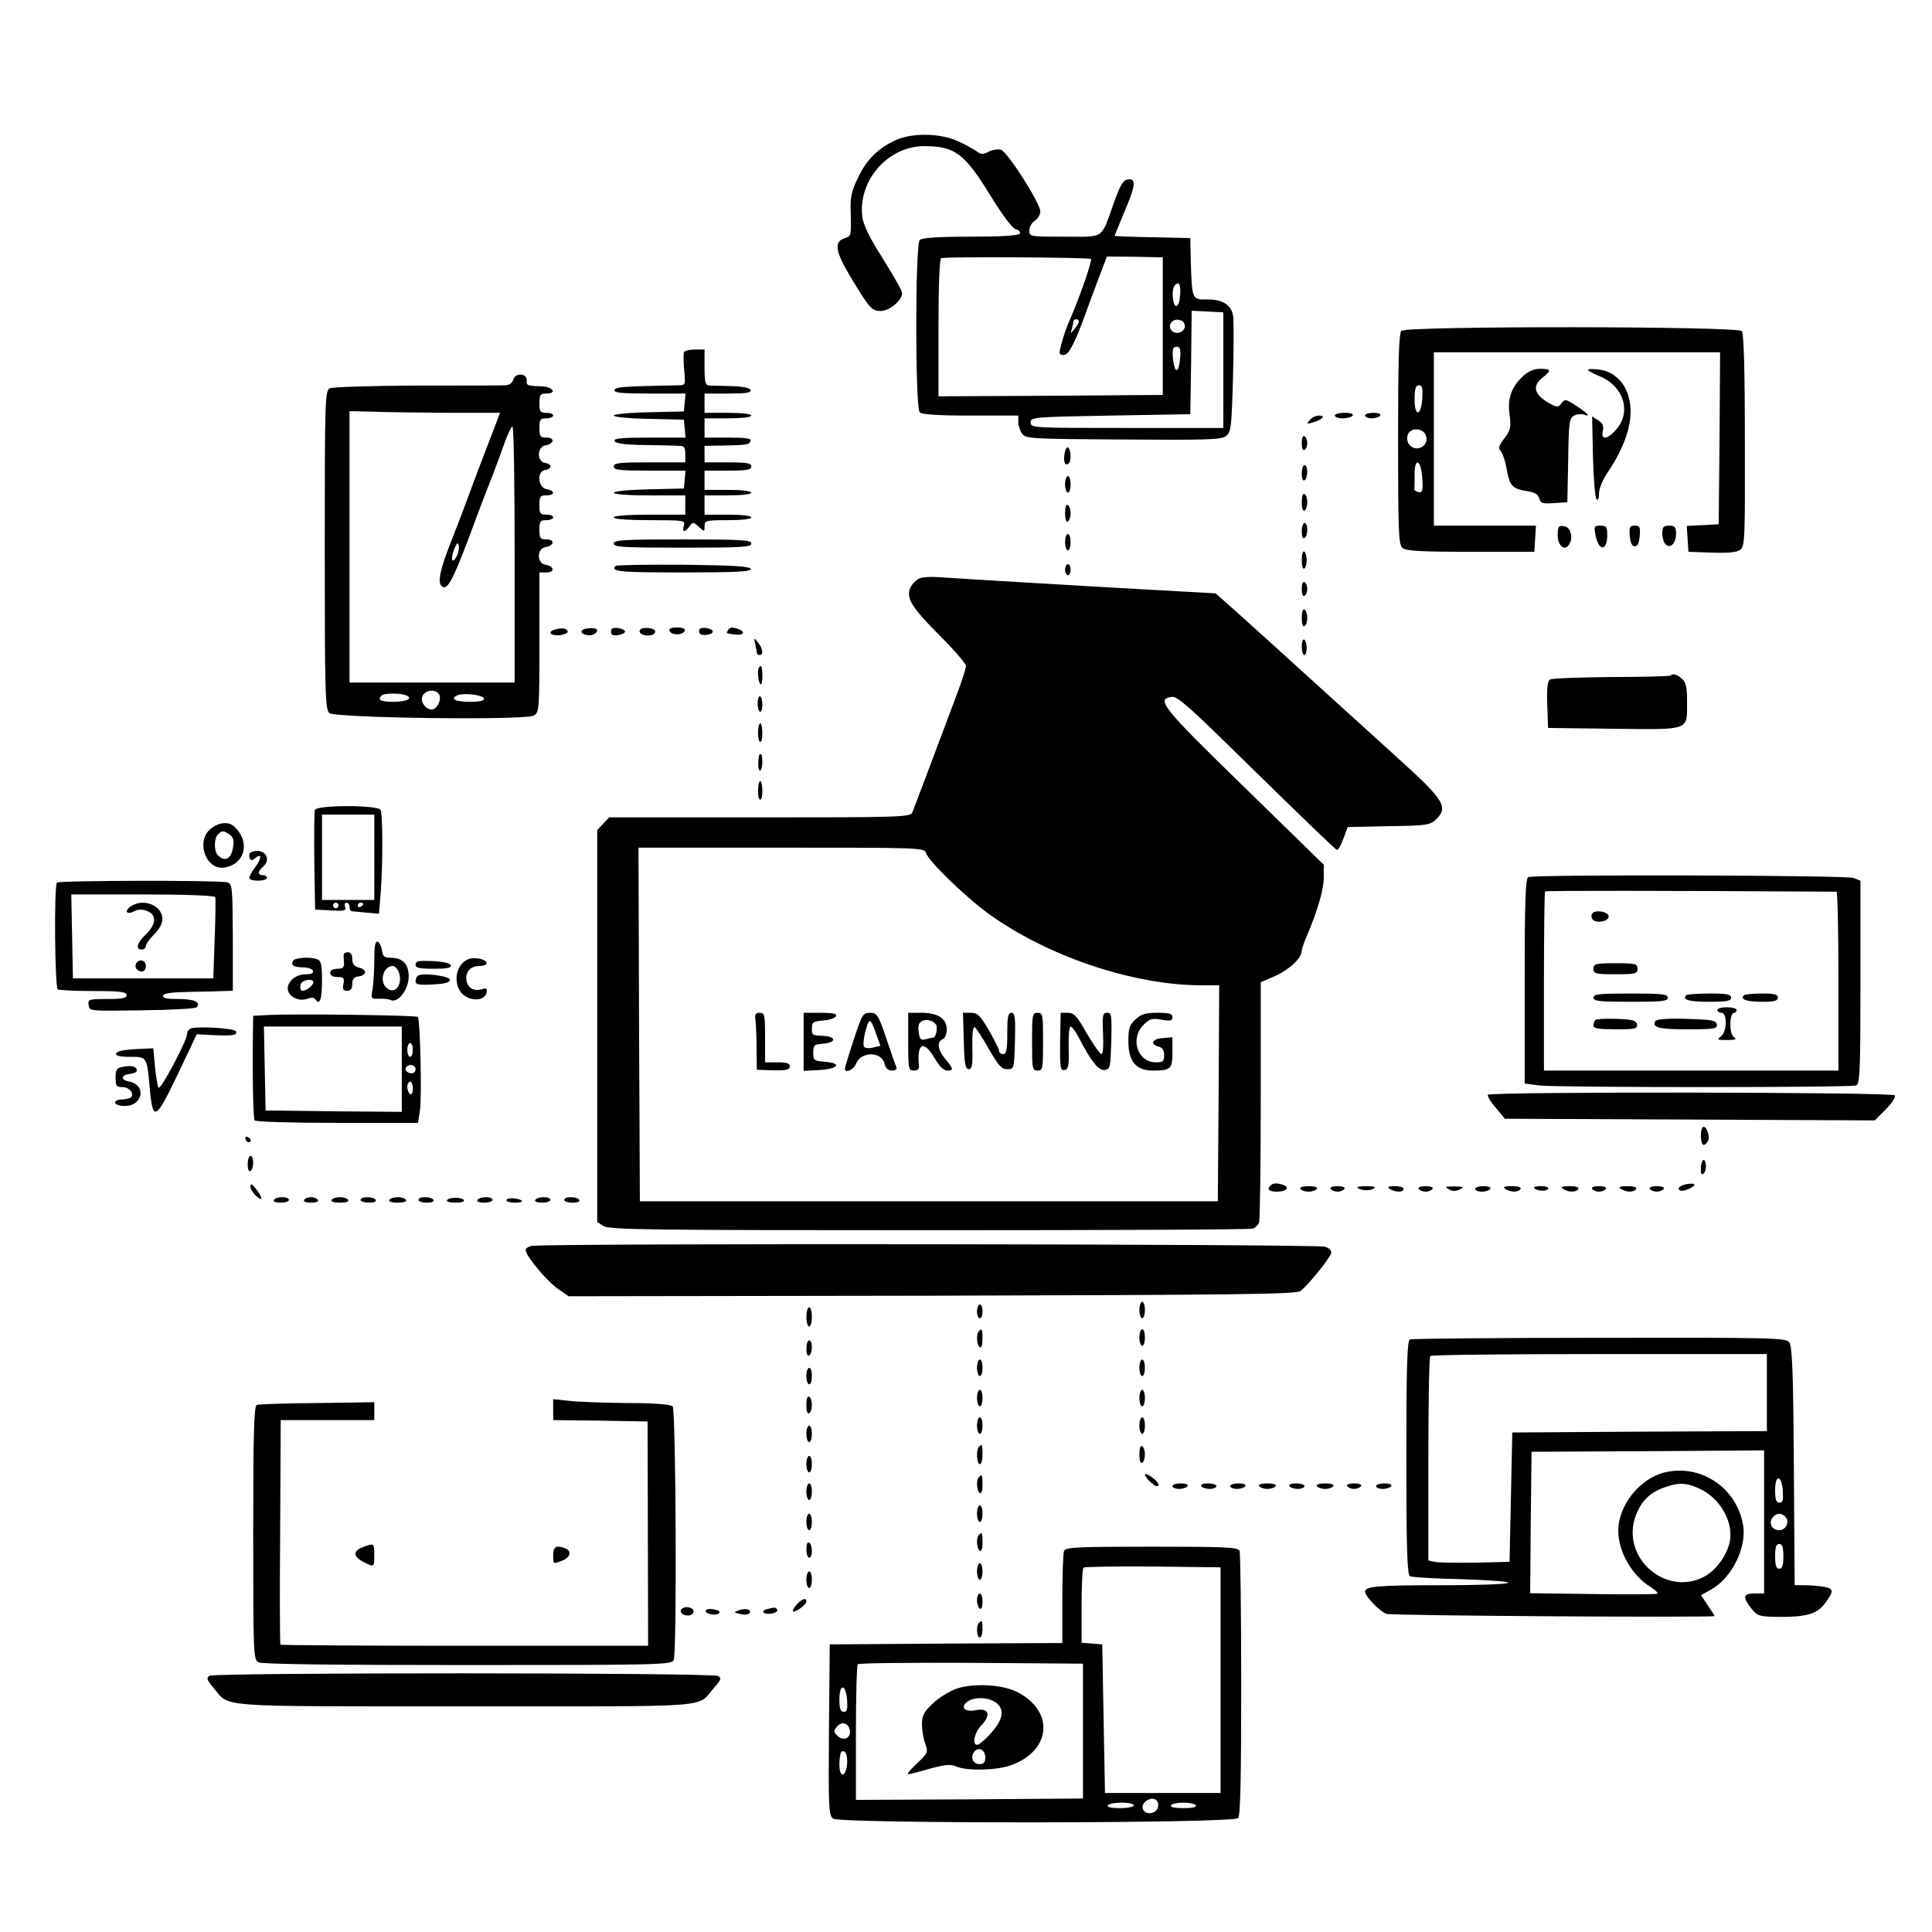 <?xml version="1.0" standalone="no"?>
<!DOCTYPE svg PUBLIC "-//W3C//DTD SVG 20010904//EN"
 "http://www.w3.org/TR/2001/REC-SVG-20010904/DTD/svg10.dtd">
<svg version="1.0" xmlns="http://www.w3.org/2000/svg"
 width="702pt" height="702pt" viewBox="0 0 702 702"
 preserveAspectRatio="xMidYMid meet">

<g transform="translate(0,702) scale(0.1,-0.1)"
fill="#000000" stroke="none">
<path d="M3255 6511 c-63 -29 -106 -70 -137 -136 -24 -49 -29 -72 -27 -125 2
-88 2 -88 -21 -95 -41 -13 -35 -49 21 -142 68 -113 77 -123 109 -123 34 0 84
44 77 69 -2 10 -35 66 -72 126 -47 74 -69 120 -72 149 -15 133 96 257 229 255
108 -1 143 -27 237 -180 45 -73 80 -119 92 -122 12 -3 18 -10 14 -16 -4 -7
-67 -11 -179 -11 -120 0 -176 -4 -184 -12 -17 -17 -17 -609 0 -626 8 -8 64
-12 185 -12 l173 0 0 -23 c0 -13 6 -32 14 -43 14 -18 31 -19 368 -21 304 -2
356 -1 373 13 18 14 20 30 25 207 3 106 3 207 1 225 -4 43 -38 65 -96 64 -53
-1 -54 0 -58 133 l-2 90 -137 3 c-76 1 -138 4 -138 5 0 1 16 40 35 86 42 98
44 124 13 119 -17 -2 -27 -19 -50 -83 -49 -137 -32 -125 -180 -125 -126 0
-128 0 -128 23 0 12 9 28 20 35 11 7 20 22 20 34 0 30 -119 216 -143 224 -10
3 -30 0 -44 -7 -19 -10 -28 -11 -41 -1 -9 7 -39 24 -67 37 -63 31 -169 34
-230 6z m709 -432 c6 -6 -46 -152 -78 -224 -14 -29 -36 -102 -36 -117 0 -5 7
-8 15 -8 17 0 37 36 75 138 15 43 40 109 55 149 l27 71 102 -1 101 -2 0 -250
0 -250 -407 -3 -408 -2 0 249 c0 158 4 251 10 253 18 6 538 3 544 -3z m324
-131 c-3 -47 -21 -55 -26 -12 -4 31 4 54 18 54 7 0 10 -17 8 -42z m157 -273
l0 -210 -350 0 c-343 0 -350 0 -350 20 0 19 8 20 290 25 l290 5 3 188 2 188
58 -3 57 -3 0 -210z m-525 177 c0 -5 -7 -17 -16 -28 -14 -17 -15 -17 -10 -1 3
10 6 23 6 28 0 5 5 9 10 9 6 0 10 -4 10 -8z m385 -17 c0 -22 -31 -33 -47 -17
-17 17 -1 44 24 40 15 -2 23 -10 23 -23z m-17 -117 c-2 -24 -7 -43 -13 -43 -5
0 -11 19 -13 43 -3 33 0 42 13 42 13 0 16 -9 13 -42z"/>
<path d="M5092 5818 c-9 -9 -12 -110 -12 -394 0 -342 2 -383 16 -395 13 -11
67 -14 248 -14 l231 0 3 48 3 47 -185 0 -186 0 0 315 0 315 520 0 520 0 -2
-312 -3 -313 -58 -3 -58 -3 3 -47 3 -47 85 -3 c58 -2 91 1 103 10 17 12 18 40
17 397 0 265 -4 389 -11 398 -16 18 -1219 19 -1237 1z m76 -245 c-4 -66 -28
-70 -28 -4 0 39 4 51 16 51 12 0 14 -10 12 -47z m11 -131 c20 -38 -31 -71 -59
-37 -6 8 -9 23 -5 35 8 25 51 27 64 2z m-11 -161 c3 -44 0 -52 -13 -49 -9 1
-16 6 -16 11 1 4 1 28 1 53 0 66 24 53 28 -15z"/>
<path d="M2486 5741 c-3 -4 -3 -33 0 -65 5 -56 5 -56 -23 -56 -200 -4 -227 -6
-230 -17 -4 -10 26 -13 127 -13 l131 0 -3 -32 -3 -33 -127 -3 c-71 -1 -128 -7
-128 -12 0 -5 57 -11 128 -12 l127 -3 3 -32 3 -33 -131 0 c-101 0 -131 -3
-127 -12 2 -9 35 -14 108 -15 57 -1 114 -2 127 -3 18 0 22 -6 22 -30 l0 -30
-130 0 c-109 0 -130 -2 -130 -15 0 -13 21 -15 131 -15 l130 0 -3 -32 -3 -33
-127 -3 c-171 -4 -169 -22 2 -22 l130 0 0 -35 0 -35 -130 0 c-80 0 -130 -4
-130 -10 0 -6 50 -10 131 -10 126 0 130 -1 124 -20 -8 -25 3 -26 20 -3 12 17
14 17 34 -1 21 -19 21 -19 21 2 0 21 5 22 85 22 50 0 85 4 85 10 0 6 -35 10
-85 10 l-85 0 0 35 0 35 85 0 c50 0 85 4 85 10 0 6 -35 10 -85 10 l-85 0 0 35
0 35 85 0 c69 0 85 3 85 15 0 12 -16 15 -85 15 l-85 0 0 30 0 30 63 1 c92 2
100 3 104 17 4 9 -17 12 -81 12 l-86 0 0 35 0 35 85 0 c50 0 85 4 85 10 0 6
-35 10 -85 10 l-85 0 0 35 0 35 86 0 c64 0 85 3 81 13 -2 7 -27 13 -68 14 -35
1 -72 2 -81 2 -15 1 -18 11 -18 66 l0 65 -34 0 c-19 0 -37 -4 -40 -9z"/>
<path d="M5537 5656 c-45 -41 -60 -82 -52 -142 6 -48 4 -57 -19 -87 -20 -26
-23 -36 -13 -46 6 -6 17 -37 22 -68 11 -60 20 -69 76 -78 26 -4 38 -12 42 -26
5 -18 12 -20 54 -17 l48 3 3 152 c2 138 4 154 22 163 10 5 26 7 34 4 28 -11
17 3 -26 31 -38 25 -42 26 -54 10 -10 -14 -16 -15 -36 -5 -63 33 -74 66 -33
98 33 26 32 32 -9 32 -21 0 -42 -9 -59 -24z"/>
<path d="M5770 5676 c0 -3 18 -13 40 -22 88 -35 119 -128 64 -193 -32 -38 -59
-42 -50 -7 4 18 0 28 -17 39 l-22 14 3 -146 c2 -80 8 -150 13 -155 5 -6 9 2 9
21 0 18 13 50 33 79 67 99 95 195 76 267 -14 58 -55 97 -108 104 -22 3 -41 3
-41 -1z"/>
<path d="M1865 5641 c-4 -14 -15 -21 -33 -21 -15 -1 -160 -1 -322 -1 -166 -1
-302 -5 -312 -10 -17 -9 -18 -45 -18 -588 0 -526 2 -580 17 -592 21 -18 710
-27 742 -9 20 10 21 18 21 265 l0 255 26 0 c31 0 28 23 -4 28 -32 5 -32 59 0
64 32 5 35 28 4 28 -23 0 -26 4 -26 35 0 31 3 35 25 35 14 0 25 5 25 10 0 6
-11 10 -25 10 -22 0 -25 4 -25 35 0 31 3 35 25 35 31 0 33 17 3 22 -33 4 -39
65 -8 70 27 4 27 22 0 26 -30 5 -29 59 2 64 32 5 35 28 4 28 -23 0 -26 4 -26
35 0 31 3 35 25 35 14 0 25 5 25 10 0 6 -11 10 -25 10 -22 0 -25 4 -25 35 0
31 3 35 26 35 39 0 23 25 -17 26 -53 2 -57 3 -55 21 2 27 -41 30 -49 4z m-234
-121 l186 0 -39 -102 c-22 -57 -55 -143 -73 -193 -18 -49 -47 -125 -64 -168
-42 -105 -52 -153 -36 -167 20 -17 39 18 102 185 24 66 59 158 78 205 18 47
41 109 51 138 10 28 22 52 26 52 5 0 8 -209 8 -465 l0 -465 -300 0 -300 0 0
493 0 493 88 -2 c48 -2 171 -3 273 -4z m28 -522 c-17 -31 -23 -9 -8 28 9 22
13 25 16 12 2 -9 -1 -27 -8 -40z m-62 -504 c6 -17 -6 -45 -23 -51 -21 -7 -47
23 -40 45 9 27 53 30 63 6z m-123 0 c29 -11 5 -24 -45 -24 -46 0 -59 7 -42 23
8 9 66 9 87 1z m284 -11 c3 -9 -12 -13 -52 -13 -52 0 -73 11 -43 24 22 9 90 1
95 -11z"/>
<path d="M4850 5510 c0 -5 13 -10 29 -10 17 0 33 5 36 10 4 6 -8 10 -29 10
-20 0 -36 -4 -36 -10z"/>
<path d="M4960 5510 c0 -5 11 -10 24 -10 14 0 28 5 31 10 4 6 -7 10 -24 10
-17 0 -31 -4 -31 -10z"/>
<path d="M4759 5494 c-12 -15 -11 -16 11 -9 35 10 49 25 23 25 -11 0 -27 -7
-34 -16z"/>
<path d="M4730 5410 c0 -18 4 -29 10 -25 6 3 10 15 10 25 0 10 -4 22 -10 25
-6 4 -10 -7 -10 -25z"/>
<path d="M3868 5369 c-5 -29 3 -45 16 -32 9 9 7 51 -3 57 -5 3 -11 -8 -13 -25z"/>
<path d="M4730 5299 c0 -17 4 -28 10 -24 6 3 10 17 10 31 0 13 -4 24 -10 24
-5 0 -10 -14 -10 -31z"/>
<path d="M3870 5260 c0 -16 5 -30 10 -30 6 0 10 14 10 30 0 17 -4 30 -10 30
-5 0 -10 -13 -10 -30z"/>
<path d="M4730 5195 c0 -22 4 -34 10 -30 6 3 10 17 10 30 0 13 -4 27 -10 30
-6 4 -10 -8 -10 -30z"/>
<path d="M3870 5155 c0 -22 4 -34 10 -30 6 3 10 17 10 30 0 13 -4 27 -10 30
-6 4 -10 -8 -10 -30z"/>
<path d="M4730 5089 c0 -17 4 -28 10 -24 6 3 10 17 10 31 0 13 -4 24 -10 24
-5 0 -10 -14 -10 -31z"/>
<path d="M5660 5075 c0 -38 25 -59 41 -34 17 25 6 64 -18 67 -20 3 -23 -1 -23
-33z"/>
<path d="M5797 5078 c11 -62 43 -63 43 -2 0 30 -3 34 -25 34 -22 0 -24 -3 -18
-32z"/>
<path d="M5922 5073 c2 -26 8 -38 18 -38 10 0 16 12 18 38 3 32 0 37 -18 37
-18 0 -21 -5 -18 -37z"/>
<path d="M6040 5082 c0 -15 5 -33 12 -40 17 -17 38 4 38 39 0 24 -4 29 -25 29
-21 0 -25 -5 -25 -28z"/>
<path d="M3870 5050 c0 -16 5 -30 10 -30 6 0 10 14 10 30 0 17 -4 30 -10 30
-5 0 -10 -13 -10 -30z"/>
<path d="M2230 5045 c0 -13 34 -15 250 -15 216 0 250 2 250 15 0 13 -34 15
-250 15 -216 0 -250 -2 -250 -15z"/>
<path d="M4730 4985 c0 -20 4 -34 9 -31 5 3 9 17 9 31 0 14 -4 28 -9 31 -5 3
-9 -11 -9 -31z"/>
<path d="M2237 4964 c-20 -21 14 -24 244 -24 196 0 250 3 247 13 -4 9 -63 13
-244 15 -132 1 -243 -1 -247 -4z"/>
<path d="M3870 4950 c0 -11 5 -20 10 -20 6 0 10 9 10 20 0 11 -4 20 -10 20 -5
0 -10 -9 -10 -20z"/>
<path d="M3342 4919 c-12 -5 -27 -20 -34 -34 -17 -38 4 -72 112 -180 49 -49
90 -97 90 -105 0 -8 -15 -55 -34 -105 -33 -89 -148 -394 -161 -427 -7 -17 -43
-18 -554 -18 l-548 0 -21 -23 -22 -23 0 -712 0 -712 23 -15 c21 -13 159 -15
1184 -15 639 0 1168 2 1176 6 9 3 18 13 22 22 3 9 6 210 6 445 l0 428 53 23
c51 23 96 65 96 91 0 7 8 30 17 51 40 93 63 172 63 216 l0 46 -290 283 c-298
290 -321 319 -262 327 19 3 64 -37 230 -200 270 -264 361 -352 370 -356 4 -1
15 17 23 40 l16 43 149 3 c136 2 150 4 171 24 47 44 31 71 -132 218 -27 25
-149 135 -270 245 -121 110 -260 236 -309 280 l-89 79 -216 12 c-219 12 -708
41 -792 47 -25 2 -55 0 -67 -4z m23 -999 c9 -29 138 -154 220 -215 213 -157
530 -265 779 -265 l66 0 -2 -392 -3 -393 -1050 0 -1050 0 -3 643 -2 642 519 0
c510 0 520 0 526 -20z"/>
<path d="M2745 3313 c2 -16 4 -62 4 -104 l1 -76 60 -2 c47 -1 60 2 60 14 0 11
-12 15 -45 15 l-45 0 0 90 c0 82 -2 90 -19 90 -16 0 -19 -6 -16 -27z"/>
<path d="M2920 3235 l0 -106 57 3 c69 4 84 25 21 30 -40 3 -43 5 -43 33 0 28
3 30 38 33 45 4 46 25 1 28 -44 2 -44 2 -44 28 0 22 5 25 42 28 23 2 43 9 46
16 3 9 -13 12 -57 12 l-61 0 0 -105z"/>
<path d="M3102 3242 c-18 -54 -32 -101 -32 -105 0 -18 32 -4 40 17 17 46 93
47 104 1 4 -17 13 -25 27 -25 13 0 19 5 16 13 -3 6 -20 54 -37 105 -29 86 -34
92 -59 92 -25 0 -29 -6 -59 -98z m81 23 l16 -45 -25 -6 c-14 -4 -29 -3 -34 2
-9 10 10 94 21 94 4 0 14 -20 22 -45z"/>
<path d="M3300 3235 c0 -99 1 -105 21 -105 13 0 20 6 18 18 -8 82 17 95 57 27
16 -28 33 -45 45 -45 25 0 24 6 -6 42 -28 33 -32 63 -10 72 9 3 15 18 15 35 0
40 -32 61 -92 61 l-48 0 0 -105z m101 62 c7 -11 0 -47 -10 -47 -3 0 -16 -3
-27 -6 -18 -5 -22 -1 -26 26 -3 21 0 34 11 39 16 10 42 3 52 -12z"/>
<path d="M3502 3238 c2 -84 6 -103 18 -103 12 0 15 15 13 78 -1 44 2 77 8 75
5 -2 28 -37 51 -78 36 -62 47 -75 68 -75 25 0 25 1 28 103 2 86 0 102 -13 102
-12 0 -15 -14 -15 -75 0 -60 -3 -75 -15 -75 -8 0 -15 5 -15 12 0 6 -17 40 -37
75 -32 54 -41 63 -65 63 l-29 0 3 -102z"/>
<path d="M3750 3235 c0 -98 1 -105 20 -105 19 0 20 7 20 105 0 98 -1 105 -20
105 -19 0 -20 -7 -20 -105z"/>
<path d="M3852 3234 c-1 -94 1 -105 16 -102 14 3 17 15 15 81 -1 42 2 77 7 77
5 0 19 -19 31 -42 43 -84 71 -119 93 -116 20 3 21 10 24 106 2 92 1 102 -15
102 -16 0 -18 -8 -15 -75 2 -44 0 -75 -6 -75 -5 0 -29 34 -53 75 -36 64 -47
75 -69 75 l-26 0 -2 -106z"/>
<path d="M4126 3316 c-22 -20 -26 -32 -26 -80 0 -73 28 -106 89 -106 65 0 71
6 71 66 l0 55 -35 -3 c-38 -2 -48 -22 -15 -31 14 -3 20 -14 20 -31 0 -22 -4
-26 -30 -26 -67 0 -95 86 -45 136 22 22 31 25 65 19 33 -6 40 -4 40 9 0 13
-11 16 -54 16 -44 0 -60 -5 -80 -24z"/>
<path d="M4730 4880 c0 -18 4 -29 10 -25 6 3 10 15 10 25 0 10 -4 22 -10 25
-6 4 -10 -7 -10 -25z"/>
<path d="M4730 4775 c0 -22 4 -34 10 -30 6 3 10 17 10 30 0 13 -4 27 -10 30
-6 4 -10 -8 -10 -30z"/>
<path d="M2018 4733 c-31 -8 -19 -24 15 -21 17 2 31 8 30 13 -2 12 -21 15 -45
8z"/>
<path d="M2114 4728 c-7 -11 23 -21 41 -14 8 3 15 10 15 16 0 11 -49 10 -56
-2z"/>
<path d="M2220 4725 c0 -12 7 -15 25 -13 14 2 26 8 26 13 0 6 -12 11 -26 13
-18 2 -25 -1 -25 -13z"/>
<path d="M2325 4731 c-7 -13 17 -24 40 -19 9 1 16 8 16 13 0 14 -48 19 -56 6z"/>
<path d="M2433 4728 c5 -17 49 -17 55 0 2 8 -7 12 -28 12 -21 0 -30 -4 -27
-12z"/>
<path d="M2540 4726 c0 -10 9 -14 25 -13 33 3 33 21 0 25 -17 2 -25 -1 -25
-12z"/>
<path d="M2645 4730 c-7 -12 -8 -11 28 -16 29 -3 37 10 11 20 -22 8 -32 8 -39
-4z"/>
<path d="M2744 4680 c3 -14 6 -28 6 -32 0 -5 5 -8 10 -8 15 0 12 24 -6 46 -15
18 -15 18 -10 -6z"/>
<path d="M4730 4671 c0 -17 4 -31 9 -31 5 0 9 11 9 25 0 14 -4 28 -9 31 -5 3
-9 -9 -9 -25z"/>
<path d="M2757 4593 c-6 -11 -2 -51 6 -59 4 -4 7 9 7 29 0 36 -4 45 -13 30z"/>
<path d="M6069 4565 c-3 -2 -100 -5 -215 -5 -116 -1 -216 -5 -222 -9 -9 -5
-12 -33 -10 -92 l3 -84 240 -3 c279 -3 265 -8 265 98 0 52 -4 71 -18 83 -18
17 -34 21 -43 12z"/>
<path d="M2753 4465 c0 -14 3 -28 8 -31 5 -3 9 9 9 25 0 17 -4 31 -9 31 -5 0
-8 -11 -8 -25z"/>
<path d="M2759 4388 c-7 -15 -6 -59 2 -63 5 -4 9 10 9 29 0 29 -6 46 -11 34z"/>
<path d="M2759 4278 c-6 -24 -5 -58 2 -58 5 0 9 14 9 30 0 17 -2 30 -5 30 -3
0 -5 -1 -6 -2z"/>
<path d="M2759 4178 c-7 -15 -6 -59 2 -63 5 -4 9 10 9 29 0 29 -6 46 -11 34z"/>
<path d="M1144 4077 c-2 -7 -3 -91 -2 -187 l3 -175 57 -3 c49 -3 57 -1 52 13
-3 8 -1 15 5 15 6 0 11 -7 11 -15 0 -8 3 -15 8 -16 4 0 28 -3 53 -5 l46 -4 7
87 c7 97 7 270 -1 290 -7 18 -231 19 -239 0z m216 -172 l0 -155 -95 0 -95 0 0
155 0 155 95 0 95 0 0 -155z m-130 -175 c0 -5 -4 -10 -10 -10 -5 0 -10 5 -10
10 0 6 5 10 10 10 6 0 10 -4 10 -10z m90 6 c0 -3 -4 -8 -10 -11 -5 -3 -10 -1
-10 4 0 6 5 11 10 11 6 0 10 -2 10 -4z"/>
<path d="M766 4009 c-57 -45 -17 -154 51 -141 73 13 93 91 37 146 -21 22 -56
20 -88 -5z m69 -22 c14 -11 16 -21 11 -50 -7 -39 -30 -49 -54 -25 -15 15 -15
61 0 76 15 15 20 15 43 -1z"/>
<path d="M913 3924 c-7 -3 -9 -12 -6 -20 4 -11 8 -12 19 -3 26 22 26 1 0 -34
-14 -18 -23 -37 -19 -40 10 -11 63 -8 63 3 0 6 -7 10 -15 10 -8 0 -15 4 -15 9
0 5 7 14 15 21 36 30 3 72 -42 54z"/>
<path d="M5553 3833 c-10 -4 -13 -89 -13 -377 l0 -373 53 -7 c67 -8 1130 -8
1151 0 14 5 16 48 16 375 l0 369 -26 10 c-26 10 -1157 13 -1181 3z m1120 -53
c4 0 7 -146 7 -325 l0 -325 -535 0 -535 0 0 323 c0 178 2 326 4 328 3 3 419 3
1059 -1z"/>
<path d="M5785 3700 c-4 -7 -3 -16 3 -22 14 -14 57 -6 57 12 0 18 -50 26 -60
10z"/>
<path d="M5790 3500 c0 -18 7 -20 80 -20 73 0 80 2 80 20 0 18 -7 20 -80 20
-73 0 -80 -2 -80 -20z"/>
<path d="M5790 3395 c0 -13 22 -15 135 -15 113 0 135 2 135 15 0 13 -22 15
-135 15 -113 0 -135 -2 -135 -15z"/>
<path d="M6127 3404 c-16 -17 10 -24 84 -24 64 0 79 3 79 15 0 12 -15 15 -78
15 -43 0 -82 -3 -85 -6z"/>
<path d="M6337 3404 c-15 -15 8 -24 64 -24 46 0 59 3 59 15 0 12 -13 15 -58
15 -32 0 -62 -3 -65 -6z"/>
<path d="M6240 3350 c0 -5 7 -10 15 -10 22 0 20 -69 -2 -86 -16 -12 -13 -13
22 -13 33 0 37 2 24 12 -17 13 -15 87 2 87 5 0 9 5 9 10 0 6 -16 10 -35 10
-19 0 -35 -4 -35 -10z"/>
<path d="M5797 3314 c-4 -4 -7 -13 -7 -21 0 -10 20 -13 81 -13 71 0 80 2 77
18 -3 14 -16 18 -74 20 -38 1 -73 0 -77 -4z"/>
<path d="M6015 3310 c-14 -23 11 -30 116 -30 100 0 110 2 107 18 -3 15 -18 17
-110 20 -65 2 -109 -1 -113 -8z"/>
<path d="M207 3813 c-11 -10 -8 -381 3 -388 5 -3 64 -6 130 -6 97 0 120 -3
120 -15 0 -11 -16 -14 -71 -14 -67 0 -70 -1 -67 -22 3 -22 3 -22 193 -19 105
1 194 6 199 11 18 18 -8 30 -65 30 -44 0 -60 3 -56 13 2 8 32 12 98 13 52 1
108 2 125 3 l30 1 0 194 c-1 187 -2 195 -21 200 -29 8 -610 7 -618 -1z m575
-53 c2 -5 1 -74 -2 -152 l-5 -143 -255 0 -255 0 -3 153 -3 152 260 0 c161 0
261 -4 263 -10z"/>
<path d="M474 3726 c-24 -18 -13 -31 14 -17 14 7 29 8 46 1 36 -13 34 -49 -4
-85 -32 -31 -39 -55 -15 -55 8 0 15 6 15 13 0 7 14 26 30 42 19 18 30 39 30
56 0 50 -71 77 -116 45z"/>
<path d="M495 3520 c-8 -14 3 -30 21 -30 8 0 14 9 14 20 0 21 -24 28 -35 10z"/>
<path d="M1360 3533 c0 -37 -3 -85 -6 -106 -7 -36 -6 -37 22 -36 16 1 36 -1
44 -5 27 -11 65 39 65 86 0 46 -22 68 -66 68 -23 0 -28 5 -31 27 -2 14 -9 28
-15 31 -10 3 -13 -15 -13 -65z m89 -45 c16 -45 -13 -84 -44 -58 -28 24 -12 80
22 80 8 0 17 -10 22 -22z"/>
<path d="M1249 3553 c-1 -5 0 -18 1 -30 1 -18 -4 -23 -24 -23 -16 0 -26 -6
-26 -15 0 -10 10 -15 26 -15 23 0 26 -3 22 -25 -4 -19 -1 -25 13 -25 13 0 19
7 19 24 0 18 6 26 22 28 31 4 33 25 3 32 -18 5 -25 13 -25 31 0 16 -6 25 -15
25 -8 0 -15 -3 -16 -7z"/>
<path d="M1065 3529 c-10 -16 3 -24 37 -24 17 0 33 -6 35 -12 3 -9 -6 -13 -24
-13 -32 0 -57 -16 -66 -41 -11 -32 33 -62 70 -48 13 5 25 4 28 -1 16 -26 25
-3 25 64 0 58 -3 75 -16 80 -25 10 -82 7 -89 -5z m73 -81 c-6 -16 -36 -34 -44
-26 -3 4 -4 14 -1 23 7 17 51 21 45 3z"/>
<path d="M1681 3521 c-32 -32 -29 -94 7 -119 32 -22 75 -16 80 12 3 14 -1 17
-16 12 -27 -9 -49 2 -56 26 -8 33 11 58 45 58 41 0 33 24 -9 28 -21 2 -37 -3
-51 -17z"/>
<path d="M1510 3515 c0 -12 13 -15 66 -15 48 0 65 3 62 13 -3 7 -28 13 -66 15
-51 2 -62 0 -62 -13z"/>
<path d="M1517 3474 c-4 -4 -7 -13 -7 -21 0 -10 15 -13 63 -10 43 2 62 7 62
17 0 14 -105 27 -118 14z"/>
<path d="M978 3332 l-58 -3 -1 -62 c-2 -162 1 -309 6 -318 4 -5 130 -9 300 -9
l294 0 7 46 c7 50 1 330 -8 339 -6 6 -447 12 -540 7z m482 -197 l0 -155 -247
2 -248 3 -3 153 -3 152 251 0 250 0 0 -155z m40 70 c0 -14 -4 -25 -10 -25 -5
0 -10 11 -10 25 0 14 5 25 10 25 6 0 10 -11 10 -25z m10 -70 c0 -8 -6 -15 -14
-15 -17 0 -28 14 -19 24 12 12 33 6 33 -9z m-10 -71 c0 -14 -4 -23 -10 -19 -5
3 -10 15 -10 26 0 10 5 19 10 19 6 0 10 -12 10 -26z"/>
<path d="M693 3283 c-7 -3 -13 -11 -13 -19 0 -25 -97 -207 -104 -196 -4 6 -9
41 -13 77 l-6 66 -65 -3 c-41 -2 -67 -8 -70 -15 -3 -9 12 -13 51 -13 62 0 61
2 72 -124 11 -112 22 -105 103 65 l67 141 55 -3 c77 -3 92 -1 88 13 -4 12
-136 20 -165 11z"/>
<path d="M443 3143 c-19 -4 -23 -11 -23 -39 0 -30 3 -34 25 -34 25 0 44 -24
31 -37 -4 -4 -18 -7 -31 -8 -34 0 -36 -19 -3 -23 75 -9 97 76 24 89 -30 6 -25
24 7 27 16 2 27 8 24 15 -4 13 -21 17 -54 10z"/>
<path d="M5406 3042 c-2 -4 10 -26 29 -47 l33 -40 672 -3 672 -3 40 40 c22 22
37 45 33 51 -7 12 -1471 14 -1479 2z"/>
<path d="M6187 2924 c-11 -11 -8 -64 3 -64 6 0 13 7 17 16 7 18 -9 58 -20 48z"/>
<path d="M892 2881 c4 -13 18 -16 19 -4 0 4 -5 9 -11 12 -7 2 -11 -2 -8 -8z"/>
<path d="M900 2789 c0 -17 4 -28 10 -24 6 3 10 17 10 31 0 13 -4 24 -10 24 -5
0 -10 -14 -10 -31z"/>
<path d="M6188 2804 c-5 -4 -8 -19 -8 -33 0 -18 3 -22 11 -14 6 6 9 21 7 33
-1 12 -6 18 -10 14z"/>
<path d="M910 2709 c0 -9 9 -24 20 -34 26 -23 26 -8 0 25 -14 18 -20 21 -20 9z"/>
<path d="M4617 2713 c-15 -14 -6 -23 22 -23 34 0 49 15 25 24 -21 8 -39 8 -47
-1z"/>
<path d="M6113 2713 c-23 -9 -14 -25 10 -18 31 10 45 25 22 24 -11 0 -26 -3
-32 -6z"/>
<path d="M4725 2700 c3 -5 17 -10 30 -10 13 0 27 5 30 10 4 6 -8 10 -30 10
-22 0 -34 -4 -30 -10z"/>
<path d="M4835 2700 c3 -5 15 -10 25 -10 10 0 22 5 25 10 4 6 -7 10 -25 10
-18 0 -29 -4 -25 -10z"/>
<path d="M4932 2705 c10 -11 45 -13 59 -4 10 6 2 9 -25 9 -22 0 -37 -2 -34 -5z"/>
<path d="M5050 2700 c20 -13 50 -13 50 0 0 6 -15 10 -32 10 -25 0 -29 -3 -18
-10z"/>
<path d="M5155 2700 c3 -5 15 -10 25 -10 10 0 22 5 25 10 4 6 -7 10 -25 10
-18 0 -29 -4 -25 -10z"/>
<path d="M5264 2699 c12 -8 25 -8 40 -1 18 9 16 11 -19 11 -33 0 -37 -1 -21
-10z"/>
<path d="M5360 2700 c0 -5 11 -10 24 -10 14 0 28 5 31 10 4 6 -7 10 -24 10
-17 0 -31 -4 -31 -10z"/>
<path d="M5470 2700 c20 -13 47 -13 55 0 4 6 -9 10 -32 10 -28 0 -34 -3 -23
-10z"/>
<path d="M5574 2703 c11 -11 45 -13 51 -3 4 6 -7 10 -26 10 -18 0 -29 -3 -25
-7z"/>
<path d="M5680 2700 c20 -13 47 -13 55 0 4 6 -9 10 -32 10 -28 0 -34 -3 -23
-10z"/>
<path d="M5785 2700 c3 -5 15 -10 25 -10 10 0 22 5 25 10 4 6 -7 10 -25 10
-18 0 -29 -4 -25 -10z"/>
<path d="M5890 2700 c20 -13 47 -13 55 0 4 6 -9 10 -32 10 -28 0 -34 -3 -23
-10z"/>
<path d="M5995 2700 c3 -5 15 -10 25 -10 10 0 22 5 25 10 4 6 -7 10 -25 10
-18 0 -29 -4 -25 -10z"/>
<path d="M995 2660 c-4 -6 7 -10 24 -10 17 0 31 5 31 10 0 6 -11 10 -24 10
-14 0 -28 -4 -31 -10z"/>
<path d="M1105 2660 c-4 -6 7 -10 25 -10 18 0 29 4 25 10 -3 6 -15 10 -25 10
-10 0 -22 -4 -25 -10z"/>
<path d="M1205 2660 c-4 -6 8 -10 30 -10 22 0 34 4 30 10 -3 6 -17 10 -30 10
-13 0 -27 -4 -30 -10z"/>
<path d="M1310 2660 c0 -5 14 -10 31 -10 17 0 28 4 24 10 -3 6 -17 10 -31 10
-13 0 -24 -4 -24 -10z"/>
<path d="M1415 2660 c-4 -6 8 -10 30 -10 22 0 34 4 30 10 -3 6 -17 10 -30 10
-13 0 -27 -4 -30 -10z"/>
<path d="M1520 2660 c0 -5 14 -10 31 -10 17 0 28 4 24 10 -3 6 -17 10 -31 10
-13 0 -24 -4 -24 -10z"/>
<path d="M1624 2659 c-3 -5 11 -9 31 -9 20 0 34 4 31 9 -3 5 -17 9 -31 9 -14
0 -28 -4 -31 -9z"/>
<path d="M1735 2660 c-4 -6 7 -10 24 -10 17 0 31 5 31 10 0 6 -11 10 -24 10
-14 0 -28 -4 -31 -10z"/>
<path d="M1840 2659 c0 -5 14 -9 32 -9 36 0 31 12 -7 16 -14 1 -25 -2 -25 -7z"/>
<path d="M1945 2660 c-4 -6 7 -10 24 -10 17 0 31 5 31 10 0 6 -11 10 -24 10
-14 0 -28 -4 -31 -10z"/>
<path d="M2050 2660 c0 -5 14 -10 31 -10 17 0 28 4 24 10 -3 6 -17 10 -31 10
-13 0 -24 -4 -24 -10z"/>
<path d="M1933 2493 c-13 -2 -23 -9 -23 -15 0 -21 77 -113 117 -141 l39 -27
1320 2 c1099 3 1322 5 1339 17 23 15 102 113 111 135 4 11 -3 19 -21 26 -26
10 -2832 13 -2882 3z"/>
<path d="M4140 2260 c0 -16 5 -30 10 -30 6 0 10 14 10 30 0 17 -4 30 -10 30
-5 0 -10 -13 -10 -30z"/>
<path d="M3550 2255 c0 -14 5 -25 10 -25 6 0 10 11 10 25 0 14 -4 25 -10 25
-5 0 -10 -11 -10 -25z"/>
<path d="M2930 2235 c0 -19 5 -35 10 -35 6 0 10 16 10 35 0 19 -4 35 -10 35
-5 0 -10 -16 -10 -35z"/>
<path d="M3557 2183 c-11 -10 -8 -51 3 -58 6 -4 10 8 10 29 0 37 -2 41 -13 29z"/>
<path d="M4140 2160 c0 -16 5 -30 10 -30 6 0 10 14 10 30 0 17 -4 30 -10 30
-5 0 -10 -13 -10 -30z"/>
<path d="M5123 2153 c-10 -4 -13 -99 -13 -428 0 -328 3 -426 13 -432 6 -4 90
-9 185 -11 94 -3 172 -8 172 -13 0 -5 -106 -9 -237 -9 -243 0 -283 -4 -283
-24 1 -17 55 -73 78 -80 20 -7 1192 -14 1192 -8 0 2 -11 19 -25 39 l-24 37 36
20 c77 43 132 156 116 238 -25 134 -154 219 -284 188 -91 -22 -169 -120 -169
-212 0 -76 50 -163 117 -204 19 -12 30 -23 24 -25 -6 -2 -112 -3 -236 -1
l-225 3 2 257 3 257 423 2 422 3 0 -260 0 -260 -35 0 c-42 0 -44 -13 -11 -55
22 -27 28 -29 97 -30 98 -1 139 10 166 44 37 48 38 58 2 65 -17 3 -49 6 -70 6
l-38 0 -3 433 c-2 350 -6 437 -17 450 -12 16 -72 17 -690 16 -372 0 -682 -3
-688 -6z m1297 -193 l0 -140 -462 -2 -463 -3 -5 -235 -5 -235 -125 -3 c-69 -1
-135 0 -147 3 l-23 5 0 369 c0 202 3 371 7 374 3 4 280 7 615 7 l608 0 0 -140z
m58 -358 c2 -33 0 -42 -12 -42 -12 0 -16 11 -16 46 0 59 24 55 28 -4z m-303 9
c75 -34 125 -122 110 -194 -11 -50 -51 -105 -95 -127 -141 -72 -303 74 -246
224 20 52 51 83 103 101 51 19 81 18 128 -4z m312 -102 c17 -17 3 -49 -22 -49
-27 0 -40 26 -24 46 14 17 31 18 46 3z m-7 -144 c0 -33 -4 -45 -15 -45 -11 0
-15 12 -15 45 0 33 4 45 15 45 11 0 15 -12 15 -45z"/>
<path d="M2930 2119 c0 -17 4 -28 10 -24 6 3 10 17 10 31 0 13 -4 24 -10 24
-5 0 -10 -14 -10 -31z"/>
<path d="M3550 2050 c0 -16 5 -30 10 -30 6 0 10 14 10 30 0 17 -4 30 -10 30
-5 0 -10 -13 -10 -30z"/>
<path d="M4140 2050 c0 -16 5 -30 10 -30 6 0 10 14 10 30 0 17 -4 30 -10 30
-5 0 -10 -13 -10 -30z"/>
<path d="M2930 2020 c0 -16 5 -30 10 -30 6 0 10 14 10 30 0 17 -4 30 -10 30
-5 0 -10 -13 -10 -30z"/>
<path d="M3550 1940 c0 -16 5 -30 10 -30 6 0 10 14 10 30 0 17 -4 30 -10 30
-5 0 -10 -13 -10 -30z"/>
<path d="M4140 1940 c0 -16 5 -30 10 -30 6 0 10 14 10 30 0 17 -4 30 -10 30
-5 0 -10 -13 -10 -30z"/>
<path d="M2930 1915 c0 -22 4 -34 10 -30 6 3 10 17 10 30 0 13 -4 27 -10 30
-6 4 -10 -8 -10 -30z"/>
<path d="M2010 1898 l0 -38 172 -2 171 -3 1 -407 1 -408 -666 0 c-366 0 -668
2 -670 4 -2 2 -3 187 -1 410 l2 406 170 0 170 0 0 33 0 32 -207 -3 c-115 -1
-214 -4 -220 -7 -10 -3 -13 -105 -13 -464 0 -445 1 -461 19 -471 13 -7 269
-10 761 -10 696 0 741 1 748 18 12 30 8 910 -4 922 -7 7 -67 12 -165 12 -85 1
-180 4 -211 8 l-58 6 0 -38z"/>
<path d="M3550 1840 c0 -16 5 -30 10 -30 6 0 10 14 10 30 0 17 -4 30 -10 30
-5 0 -10 -13 -10 -30z"/>
<path d="M4140 1840 c0 -16 5 -30 10 -30 6 0 10 14 10 30 0 17 -4 30 -10 30
-5 0 -10 -13 -10 -30z"/>
<path d="M2930 1810 c0 -16 5 -30 10 -30 6 0 10 14 10 30 0 17 -4 30 -10 30
-5 0 -10 -13 -10 -30z"/>
<path d="M3557 1763 c-11 -10 -8 -63 3 -63 6 0 10 16 10 35 0 36 -2 40 -13 28z"/>
<path d="M4140 1735 c0 -22 4 -34 10 -30 6 3 10 17 10 30 0 13 -4 27 -10 30
-6 4 -10 -8 -10 -30z"/>
<path d="M2930 1700 c0 -16 5 -30 10 -30 6 0 10 14 10 30 0 17 -4 30 -10 30
-5 0 -10 -13 -10 -30z"/>
<path d="M4160 1662 c0 -10 33 -42 43 -42 14 0 5 16 -18 33 -14 10 -25 14 -25
9z"/>
<path d="M3557 1653 c-11 -10 -8 -51 3 -58 6 -4 10 8 10 29 0 37 -2 41 -13 29z"/>
<path d="M2930 1600 c0 -16 5 -30 10 -30 6 0 10 14 10 30 0 17 -4 30 -10 30
-5 0 -10 -13 -10 -30z"/>
<path d="M4260 1620 c0 -5 11 -10 24 -10 14 0 28 5 31 10 4 6 -7 10 -24 10
-17 0 -31 -4 -31 -10z"/>
<path d="M4365 1620 c3 -5 17 -10 31 -10 13 0 24 5 24 10 0 6 -14 10 -31 10
-17 0 -28 -4 -24 -10z"/>
<path d="M4470 1620 c0 -5 11 -10 24 -10 14 0 28 5 31 10 4 6 -7 10 -24 10
-17 0 -31 -4 -31 -10z"/>
<path d="M4575 1620 c3 -5 17 -10 30 -10 13 0 27 5 30 10 4 6 -8 10 -30 10
-22 0 -34 -4 -30 -10z"/>
<path d="M4685 1620 c3 -5 17 -10 31 -10 13 0 24 5 24 10 0 6 -14 10 -31 10
-17 0 -28 -4 -24 -10z"/>
<path d="M4785 1620 c3 -5 17 -10 30 -10 13 0 27 5 30 10 4 6 -8 10 -30 10
-22 0 -34 -4 -30 -10z"/>
<path d="M4895 1620 c3 -5 15 -10 25 -10 10 0 22 5 25 10 4 6 -7 10 -25 10
-18 0 -29 -4 -25 -10z"/>
<path d="M5000 1620 c0 -5 11 -10 24 -10 14 0 28 5 31 10 4 6 -7 10 -24 10
-17 0 -31 -4 -31 -10z"/>
<path d="M3550 1520 c0 -16 5 -30 10 -30 6 0 10 14 10 30 0 17 -4 30 -10 30
-5 0 -10 -13 -10 -30z"/>
<path d="M2930 1490 c0 -16 5 -30 10 -30 6 0 10 14 10 30 0 17 -4 30 -10 30
-5 0 -10 -13 -10 -30z"/>
<path d="M3557 1443 c-11 -10 -8 -51 3 -58 6 -4 10 8 10 29 0 37 -2 41 -13 29z"/>
<path d="M2930 1391 c0 -17 5 -31 10 -31 6 0 10 11 10 24 0 14 -4 28 -10 31
-6 4 -10 -7 -10 -24z"/>
<path d="M1318 1398 c-36 -13 -35 -34 2 -53 40 -21 40 -20 40 25 0 43 -1 44
-42 28z"/>
<path d="M2010 1370 c0 -34 -1 -34 34 -20 29 11 34 35 10 44 -33 13 -44 6 -44
-24z"/>
<path d="M3866 1384 c-3 -9 -6 -87 -6 -175 l0 -159 -422 -2 -423 -3 -3 -310
c-2 -283 -1 -311 15 -323 26 -19 1456 -18 1472 2 8 10 11 146 11 485 0 259 -3
478 -6 486 -5 13 -51 15 -319 15 -276 0 -314 -2 -319 -16z m569 -469 l0 -410
-210 0 -210 0 -5 270 -5 270 -37 3 -38 3 0 133 c0 73 3 136 7 140 4 3 117 5
252 4 l246 -3 0 -410z m-500 -185 l0 -245 -412 -3 -413 -2 0 243 c0 134 3 247
7 250 4 4 189 6 412 5 l406 -3 0 -245z m-857 112 c2 -33 0 -42 -12 -42 -12 0
-16 11 -16 46 0 59 24 55 28 -4z m10 -110 c4 -28 -24 -40 -45 -19 -14 13 -14
19 -3 32 18 22 44 15 48 -13z m-10 -122 c-5 -49 -28 -51 -28 -2 0 21 3 42 7
46 13 12 24 -12 21 -44z m1130 -154 c-2 -13 -12 -22 -26 -24 -29 -4 -42 26
-18 44 24 17 48 6 44 -20z m-88 4 c0 -5 -23 -10 -51 -10 -31 0 -48 4 -44 10 3
6 26 10 51 10 24 0 44 -4 44 -10z m225 0 c4 -6 -13 -10 -45 -10 -32 0 -49 4
-45 10 3 6 24 10 45 10 21 0 42 -4 45 -10z"/>
<path d="M3478 885 c-26 -9 -66 -33 -88 -54 -33 -31 -40 -44 -40 -76 0 -21 5
-53 12 -71 11 -31 10 -34 -33 -74 -29 -28 -37 -40 -24 -36 11 2 48 12 83 22
50 13 68 14 88 5 36 -16 143 -14 195 4 149 52 162 197 25 267 -53 27 -155 33
-218 13z m140 -51 c33 -23 28 -62 -17 -111 -21 -24 -44 -43 -50 -43 -20 0 -11
44 15 71 36 38 27 64 -20 55 -41 -8 -58 10 -31 31 25 18 75 17 103 -3z m-38
-200 c0 -17 -6 -24 -20 -24 -25 0 -36 25 -20 45 16 20 40 7 40 -21z"/>
<path d="M3550 1310 c0 -16 5 -30 10 -30 6 0 10 14 10 30 0 17 -4 30 -10 30
-5 0 -10 -13 -10 -30z"/>
<path d="M2930 1280 c0 -16 5 -30 10 -30 6 0 10 14 10 30 0 17 -4 30 -10 30
-5 0 -10 -13 -10 -30z"/>
<path d="M3550 1206 c0 -14 5 -28 10 -31 6 -4 10 7 10 24 0 17 -4 31 -10 31
-5 0 -10 -11 -10 -24z"/>
<path d="M2895 1190 c-10 -11 -16 -22 -14 -25 7 -6 49 24 49 36 0 15 -16 10
-35 -11z"/>
<path d="M2477 1174 c-10 -11 3 -24 24 -24 10 0 19 7 19 15 0 15 -31 21 -43 9z"/>
<path d="M2565 1169 c-8 -12 36 -22 47 -11 6 6 0 11 -17 14 -14 3 -28 2 -30
-3z"/>
<path d="M2685 1169 c-21 -8 -21 -8 12 -15 12 -2 24 0 27 5 8 13 -16 19 -39
10z"/>
<path d="M2787 1173 c-27 -7 -11 -21 18 -16 13 3 22 9 19 14 -5 9 -8 10 -37 2z"/>
<path d="M3557 1123 c-11 -10 -8 -53 3 -53 6 0 10 14 10 30 0 31 -2 35 -13 23z"/>
<path d="M761 931 c-12 -8 -9 -16 15 -44 61 -72 -10 -67 917 -67 929 0 835 -7
902 68 25 28 27 34 15 42 -20 13 -1830 13 -1849 1z"/>
</g>
</svg>
